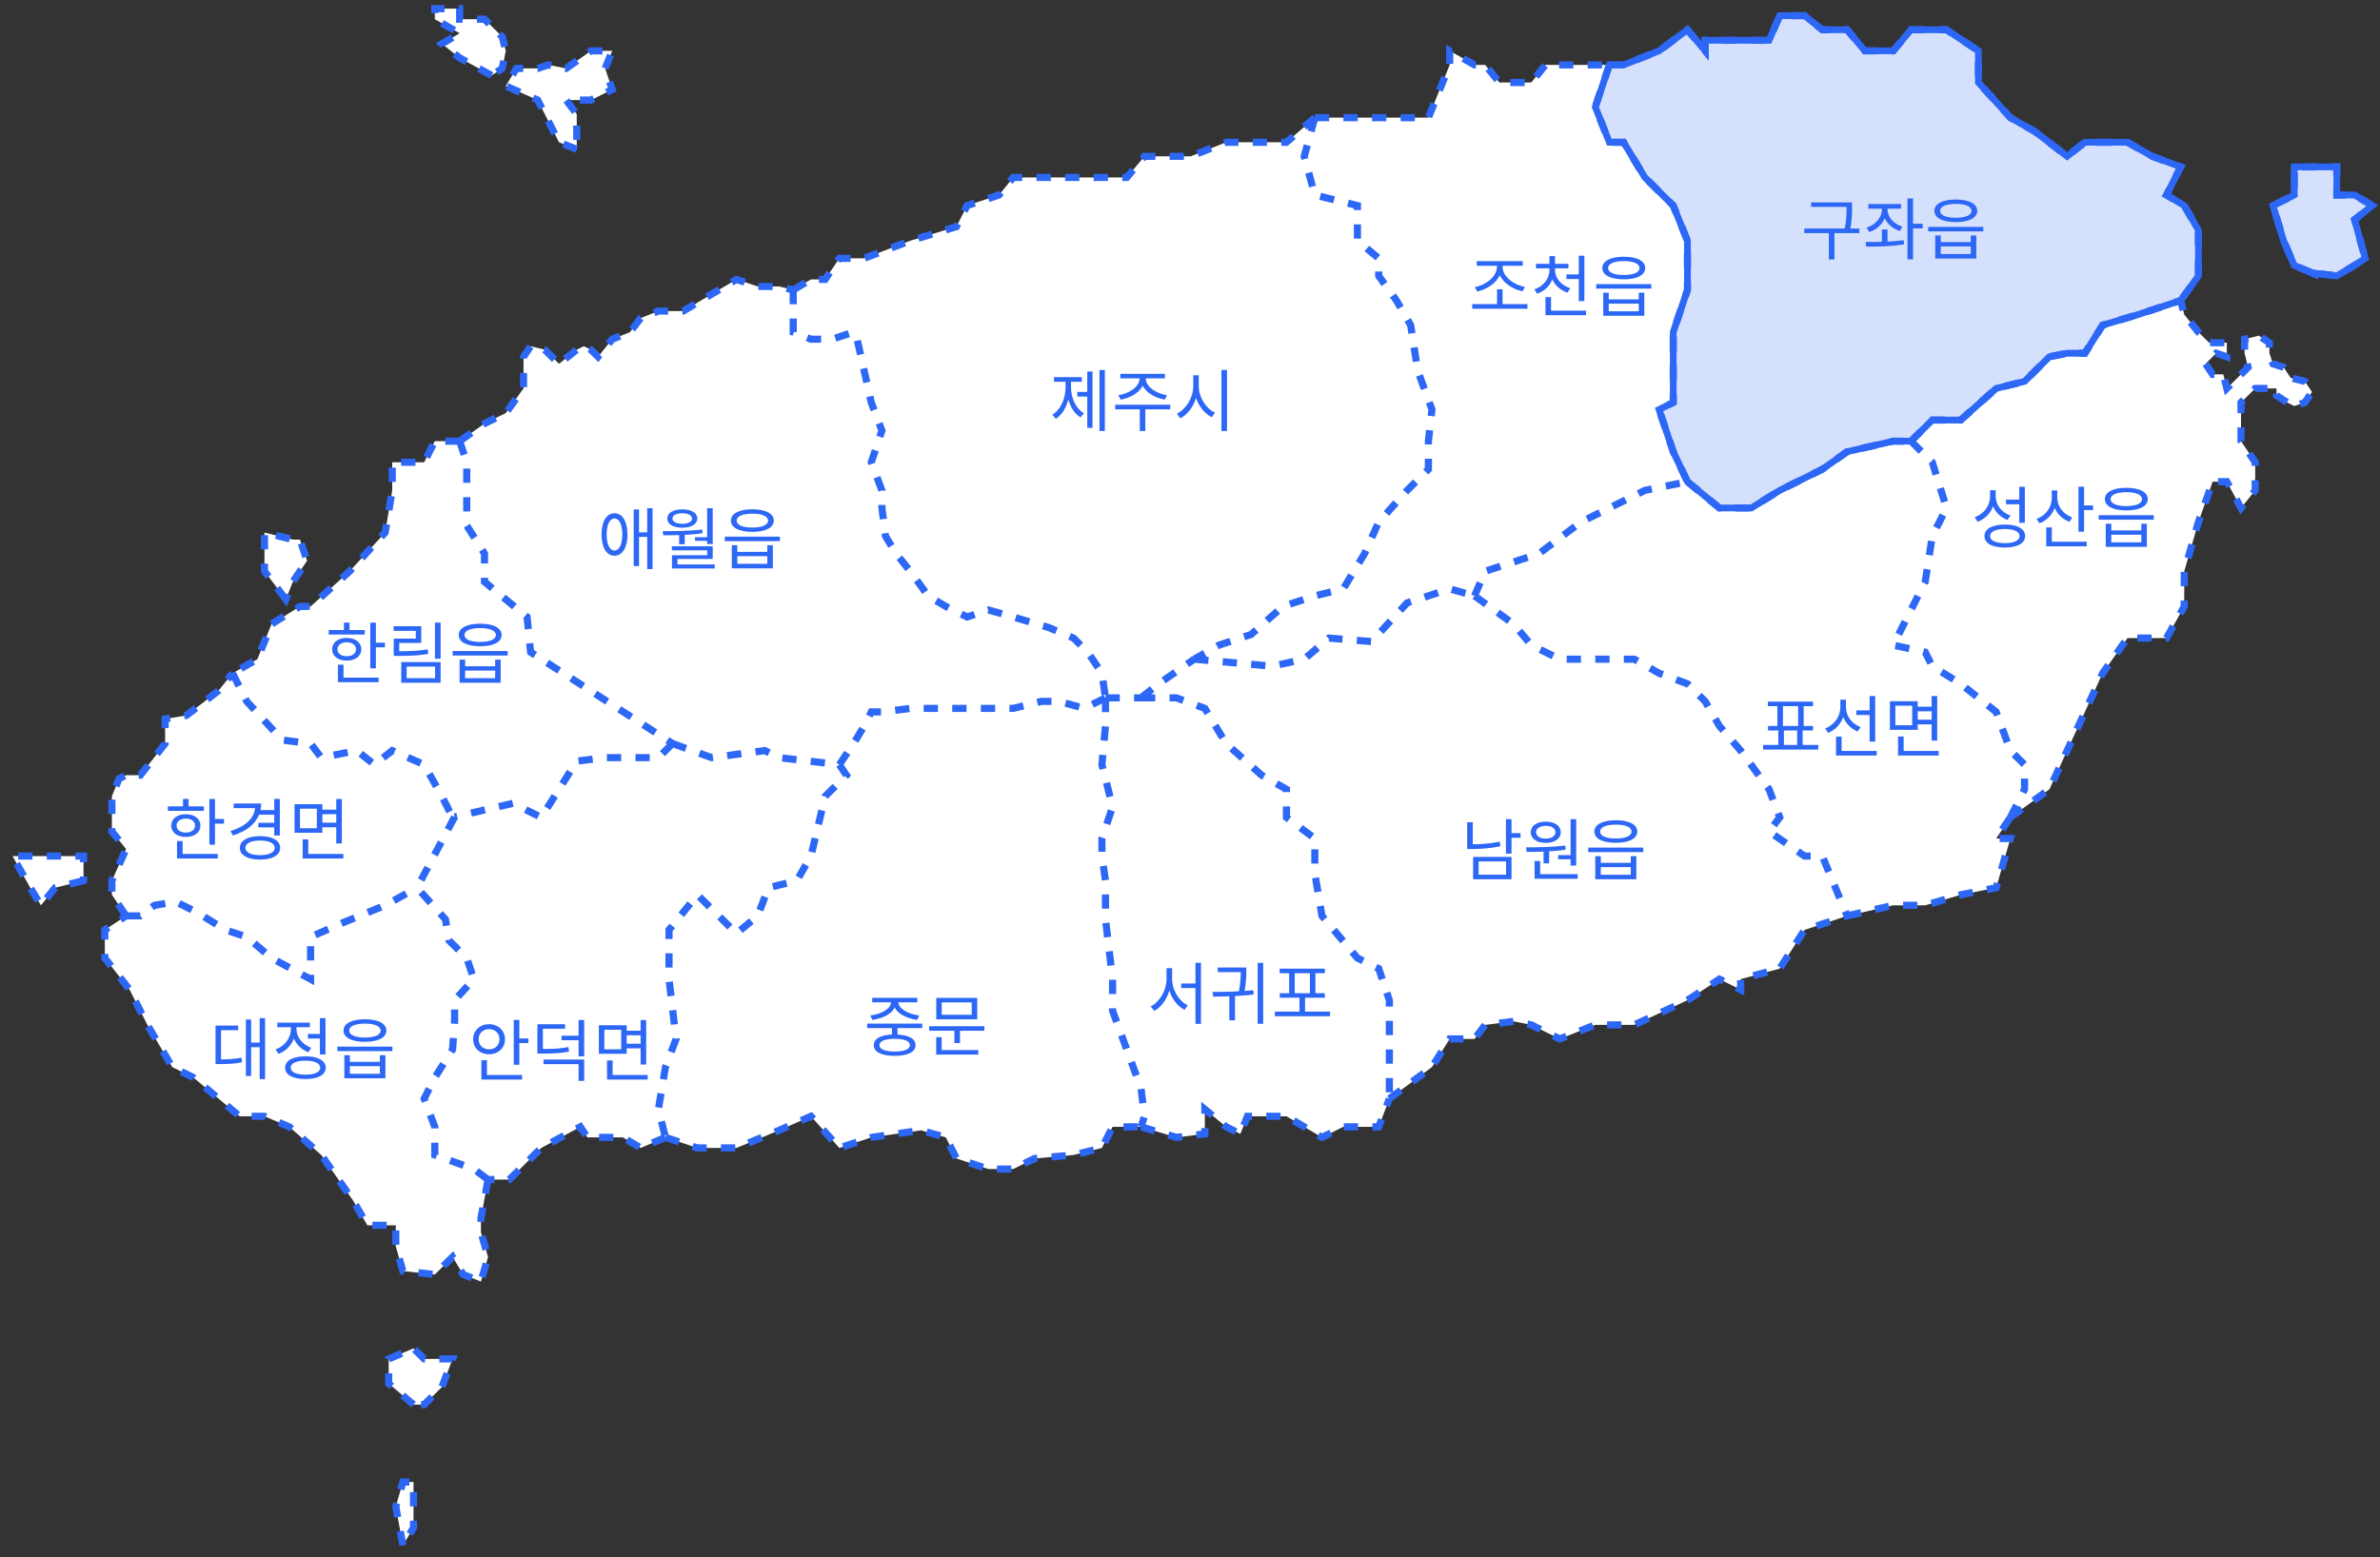<svg width="353" height="231" viewBox="0 0 353 231" fill="none" xmlns="http://www.w3.org/2000/svg">
<rect x="0" y="0" width="353" height="231" fill="#333333" stroke="none"/>
<path d="M58.175 68.582H62.912L64.491 65.452H68.175L71.859 62.843L75.017 61.279L77.649 57.627V52.931L78.701 51.366L80.807 51.888L82.912 53.975L85.544 51.888L86.596 51.366L87.649 51.888L88.701 52.931L90.807 50.323L93.438 49.279L95.017 47.193L97.649 46.149H101.333L109.228 41.454L112.386 42.497H115.544L117.649 43.019L120.28 41.454H122.386L124.491 38.324H128.175L135.017 35.715L141.859 33.629L143.438 30.498L148.175 28.933L150.28 26.325H157.123H163.438H167.123L169.754 23.195H176.596L181.859 21.108H187.123H190.807L195.017 17.456H201.333H208.701H211.859L215.017 9.63V7.544L218.701 9.63H220.28L222.386 12.239H227.123L229.228 9.63H231.333H234.491H238.701H240.807L246.07 7.544L250.28 4.413L252.912 7.544V5.978H258.175H262.386L263.965 2.327H267.649L270.28 4.413H273.965L276.596 7.544H280.807L283.438 4.413H288.701L293.438 7.544V12.239L298.175 17.456L301.859 19.543L306.596 23.195L309.228 21.108H315.544L319.228 23.195L323.438 24.76L321.333 28.933L323.965 30.498L326.07 34.15V40.932L323.438 44.584L323.965 46.671L326.07 49.279L327.649 50.844H330.28V52.931L328.701 52.41L327.123 53.975L328.175 55.54H329.754L330.28 57.627L331.859 56.062L333.438 54.496L332.912 52.41V50.323L335.017 49.801L336.596 50.844V52.41L337.123 53.975L338.701 54.496L339.754 56.062L341.859 56.583L342.912 58.148L341.859 59.713L340.28 60.235L339.228 59.713L337.649 58.67V57.627H334.491L332.386 59.713V65.452L334.491 68.582V72.756L332.386 75.364L330.28 71.464H328.175L326.07 77.451L323.965 84.755V89.972L321.333 94.667H315.544L311.859 99.884L309.228 105.623L306.596 111.361L303.965 117.1L298.175 121.274L296.07 124.404H298.175L296.07 131.708L290.807 132.751L285.544 134.316H280.807L273.965 135.881L267.649 137.968L263.965 143.707L258.175 145.272V146.837L255.017 145.272L250.28 148.402L242.386 152.054H236.596L231.333 154.141L227.123 152.054L224.491 151.532L220.28 152.054L218.701 154.141H215.017L212.386 158.314L206.07 163.01L204.491 167.183H199.228L196.07 168.748L193.438 167.183L190.807 165.618H185.017L183.965 168.227L181.859 167.183L178.701 164.575V168.227L174.491 168.748L169.228 167.183H165.017L163.438 170.313L159.228 171.357L153.438 171.878L150.28 173.443H146.596L141.859 171.878L140.28 168.748L136.596 167.705L129.228 168.748L124.491 170.313L120.28 165.618L115.544 167.705L109.228 170.313H103.438L98.701 168.748L95.017 170.313L92.386 168.748H87.123L86.07 167.183L80.28 170.313L75.544 175.009H72.386L71.333 180.747V182.834L72.386 186.486L71.333 190.138L68.701 189.094L67.123 186.486L64.491 189.094L59.754 188.573L58.702 184.921V181.791H54.491L52.386 178.139L47.649 171.357L42.912 167.183L39.228 165.618H35.544L28.701 159.879L25.544 158.314L21.859 152.054L19.228 146.837L15.544 142.142V137.968L18.701 135.881L16.596 132.751V130.664L18.701 125.969L16.596 123.36V118.144L17.649 115.535L18.701 115.013H20.807L24.491 110.318V106.666L27.649 106.144L32.386 102.493L34.491 99.884L38.175 97.797L40.28 92.58L44.491 89.972H46.07L51.859 84.755L57.123 79.016L58.175 72.756V68.582Z" fill="white"/>
<path d="M338.701 35.715L340.28 39.367L342.912 40.485L346.596 40.932L349.228 39.367L350.807 38.324L349.228 32.585L351.859 30.498L349.228 28.933H346.596V24.76H340.28V28.933L337.123 30.498L338.701 35.715Z" fill="white"/>
<path d="M8.175 131.708L12.386 130.664V127.012H8.175H1.859L4.491 131.708L6.07 134.316L8.175 131.708Z" fill="white"/>
<path d="M39.228 84.755L42.386 88.928L43.438 86.32L45.544 83.19L44.491 80.06H43.438L39.228 79.016V84.755Z" fill="white"/>
<path d="M57.649 205.267L61.333 208.397H62.912L65.544 205.789L67.123 201.615H62.912L61.333 200.05L57.649 201.615V205.267Z" fill="white"/>
<path d="M58.702 223.526L59.754 229.265L61.333 226.657V223.526V219.875H59.754L58.702 223.526Z" fill="white"/>
<path d="M82.912 21.108L85.544 22.151V21.108V19.021V16.934L83.965 14.847H87.649L90.807 13.282L89.754 10.152L90.807 7.544H88.701H87.649L83.965 10.152L81.333 9.63L79.754 10.152H76.596L75.017 12.761L79.754 14.847L82.912 21.108Z" fill="white"/>
<path d="M68.175 8.587L72.912 11.195L74.491 10.152L75.017 7.544L74.491 5.457L71.859 2.848H68.175V1.283H64.491V2.848L68.175 4.935L65.544 6.5L68.175 8.587Z" fill="white"/>
<path d="M68.175 65.452H64.491L62.912 68.582H58.175V72.756L57.123 79.016L51.859 84.755L46.07 89.972H44.491L40.28 92.58L38.175 97.797L34.491 99.884M68.175 65.452L69.228 68.582V71.712V77.973L71.859 82.146V86.32L78.175 91.537L78.701 96.754L99.754 110.318M68.175 65.452L71.859 62.843L75.017 61.279L77.649 57.627V52.931L78.701 51.366L80.807 51.888L82.912 53.975L85.544 51.888L86.596 51.366L87.649 51.888L88.701 52.931L90.807 50.323L93.438 49.279L95.017 47.193L97.649 46.149H101.333L109.228 41.454L112.386 42.497H115.544L117.649 43.019M99.754 110.318L105.544 112.405L113.438 111.361L115.544 112.405L124.491 113.448M99.754 110.318L97.649 112.405H89.754L85.544 112.927L80.28 121.274L76.07 119.187L67.427 121.203M124.491 113.448L125.544 115.013L122.386 118.144L120.28 127.012L118.175 130.664L113.965 131.708L112.386 135.881L109.228 138.49L106.596 135.881L103.438 132.751L99.228 137.968V145.272L100.28 154.141L98.701 158.314L97.649 164.575L98.701 168.748M124.491 113.448L126.596 110.318L128.175 107.71L129.228 105.623H130.807L135.017 105.101H138.701H141.859H146.596H150.28L154.491 104.058H157.123L160.807 105.101L163.965 103.536M98.701 168.748L95.017 170.313L92.386 168.748H87.123L86.07 167.183L80.28 170.313L75.544 175.009H72.386M98.701 168.748L103.438 170.313H109.228L115.544 167.705L120.28 165.618L124.491 170.313L129.228 168.748L136.596 167.705L140.28 168.748L141.859 171.878L146.596 173.443H150.28L153.438 171.878L159.228 171.357L163.438 170.313L165.017 167.183H169.228M72.386 175.009L71.333 180.747V182.834L72.386 186.486L71.333 190.138L68.701 189.094L67.123 186.486L64.491 189.094L59.754 188.573L58.702 184.921V181.791H54.491L52.386 178.139L47.649 171.357L42.912 167.183L39.228 165.618H35.544L28.701 159.879L25.544 158.314L21.859 152.054L19.228 146.837L15.544 142.142V137.968L18.701 135.881M72.386 175.009L70.28 173.443L64.491 171.357V167.183L62.912 163.01L64.491 159.879L67.123 155.706L67.427 151.532V148.402L70.28 145.272L69.228 142.142L66.596 139.533L66.07 136.403L61.859 131.708M18.701 135.881L16.596 132.751V130.664L18.701 125.969L16.596 123.36V118.144L17.649 115.535L18.701 115.013H20.807L24.491 110.318V106.666L27.649 106.144L32.386 102.493L34.491 99.884M18.701 135.881H20.807L22.912 134.316L26.07 133.794L29.228 135.36L33.438 137.968L36.596 139.011L40.28 142.142L46.07 145.272V139.011L50.807 136.925L57.123 134.316L61.859 131.708M34.491 99.884L36.596 104.058L41.859 109.796L46.07 110.318L47.649 112.405L52.912 111.361L55.544 113.448L58.175 111.361L62.912 113.448L65.544 118.144L67.123 121.274L67.427 121.203M67.427 121.203L61.859 131.708M117.649 43.019V49.279L120.28 50.323H123.438L126.596 49.279L127.123 50.323L128.175 55.018L129.228 59.713L130.807 63.887L129.228 68.582L130.807 72.756V75.364L131.333 79.538L132.912 82.146L135.017 84.755L137.649 88.407L140.28 89.972L143.438 91.537L146.596 90.493L150.28 91.537L155.544 93.102L159.228 94.667L161.333 96.754L163.438 99.884L163.965 103.536M117.649 43.019L120.28 41.454H122.386L124.491 38.324H128.175L135.017 35.715L141.859 33.629L143.438 30.498L148.175 28.933L150.28 26.325H157.123H163.438H167.123L169.754 23.195H176.596L181.859 21.108H187.123H190.807L195.017 17.456M163.965 103.536V107.71L163.438 113.448L165.017 119.709L163.438 124.404V127.012L163.965 130.664V136.403L165.017 145.272V149.967L167.123 155.706L169.228 161.444L169.754 165.618L169.228 167.183M163.965 103.536H169.228M169.228 167.183L174.491 168.748L178.701 168.227V164.575L181.859 167.183L183.965 168.227L185.017 165.618H190.807L193.438 167.183L196.07 168.748L199.228 167.183H204.491L206.07 163.01M169.228 103.536H174.491L178.701 105.101L181.859 110.318L187.123 115.013L190.807 117.1V121.274L195.017 124.404V129.621L196.07 135.881L201.333 142.142L204.491 143.707L206.07 148.402V151.532V163.01M169.228 103.536L171.859 101.449L177.123 97.797M206.07 163.01L212.386 158.314L215.017 154.141H218.701L220.28 152.054L224.491 151.532L227.123 152.054L231.333 154.141L236.596 152.054H242.386L250.28 148.402L255.017 145.272L258.175 146.837V145.272L263.965 143.707L267.649 137.968L273.965 135.881M195.017 17.456L193.438 23.195L195.017 28.933L201.333 30.498V35.715L204.491 38.324V40.932L207.123 44.584L209.228 48.236L210.28 55.018L212.386 60.757L211.859 65.452V69.626L208.701 72.756L204.491 77.451L202.386 82.146L199.228 87.363L195.017 88.407L190.28 89.972L185.544 94.145L180.807 95.71L177.123 97.797M195.017 17.456H201.333H208.701H211.859L215.017 9.63V7.544L218.701 9.63H220.28L222.386 12.239H227.123L229.228 9.63H231.333H234.491H238.701M177.123 97.797L188.701 98.841L193.438 97.797L197.123 94.667L203.438 95.189L208.701 89.45L215.017 87.363L218.701 88.407M218.701 88.407L224.491 92.58L227.123 95.71L231.333 97.797H238.701H242.386L246.07 99.884L250.28 101.449L252.912 104.058L255.017 107.71L258.175 111.361L262.386 117.1L263.965 121.274L262.386 123.36L267.649 127.012H270.28L273.965 135.881M218.701 88.407L220.28 84.755L228.25 82.146L234.491 77.451L243.965 72.756L250.28 71.464M273.965 135.881L280.807 134.316H285.544L290.807 132.751L296.07 131.708L298.175 124.404H296.07L298.175 121.274M238.701 9.63L236.596 15.891L238.701 21.108H240.807L243.965 26.325L248.175 30.498L250.28 35.715V43.019L248.175 49.279V55.018V59.713L246.07 60.757L248.175 67.017L250.28 71.464M238.701 9.63H240.807L246.07 7.544L250.28 4.413L252.912 7.544V5.978H258.175H262.386L263.965 2.327H267.649L270.28 4.413H273.965L276.596 7.544H280.807L283.438 4.413H288.701L293.438 7.544V12.239L298.175 17.456L301.859 19.543L306.596 23.195L309.228 21.108H315.544L319.228 23.195L323.438 24.76L321.333 28.933L323.965 30.498L326.07 34.15V40.932L323.438 44.584M250.28 71.464L255.017 75.364H259.754L263.965 72.756L270.28 69.626L273.965 67.017L280.807 65.452H283.438M283.438 65.452L286.596 68.582L288.701 75.364L286.596 79.538L285.544 86.32L283.438 90.493L280.807 95.71L285.544 96.754L286.596 98.841L290.807 101.449L296.07 105.623L298.175 111.361L300.28 113.448V117.1L298.175 121.274M283.438 65.452L286.596 62.322H290.807L296.07 57.627L300.28 56.583L303.965 52.931L306.596 52.41H309.228L311.859 48.236L317.123 46.671L323.438 44.584M298.175 121.274L303.965 117.1L306.596 111.361L309.228 105.623L311.859 99.884L315.544 94.667H321.333L323.965 89.972V84.755L326.07 77.451L328.175 71.464H330.28L332.386 75.364L334.491 72.756V68.582L332.386 65.452V59.713L334.491 57.627H337.649V58.67L339.228 59.713L340.28 60.235L341.859 59.713L342.912 58.148L341.859 56.583L339.754 56.062L338.701 54.496L337.123 53.975L336.596 52.41V50.844L335.017 49.801L332.912 50.323V52.41L333.438 54.496L331.859 56.062L330.28 57.627L329.754 55.54H328.175L327.123 53.975L328.701 52.41L330.28 52.931V50.844H327.649L326.07 49.279L323.965 46.671L323.438 44.584M343.965 40.932L342.912 40.485M342.912 40.485L340.28 39.367L338.701 35.715L337.123 30.498L340.28 28.933V24.76H346.596V28.933H349.228L351.859 30.498L349.228 32.585L350.807 38.324L349.228 39.367L346.596 40.932L342.912 40.485ZM12.386 130.664L8.175 131.708L6.07 134.316L4.491 131.708L1.859 127.012H8.175H12.386V130.664ZM42.386 88.928L39.228 84.755V79.016L43.438 80.06H44.491L45.544 83.19L43.438 86.32L42.386 88.928ZM61.333 208.397L57.649 205.267V201.615L61.333 200.05L62.912 201.615H67.123L65.544 205.789L62.912 208.397H61.333ZM59.754 229.265L58.702 223.526L59.754 219.875H61.333V223.526V226.657L59.754 229.265ZM85.544 22.151L82.912 21.108L79.754 14.847L75.017 12.761L76.596 10.152H79.754L81.333 9.63L83.965 10.152L87.649 7.544H88.701H90.807L89.754 10.152L90.807 13.282L87.649 14.847H83.965L85.544 16.934V19.021V21.108V22.151ZM72.912 11.195L68.175 8.587L65.544 6.5L68.175 4.935L64.491 2.848V1.283H68.175V2.848H71.859L74.491 5.457L75.017 7.544L74.491 10.152L72.912 11.195Z" stroke="#2D67F6" stroke-width="1.061" stroke-dasharray="2.12 2.12"/>
<path d="M240.807 21.107H238.701L236.622 15.886L238.701 9.63H240.807L246.07 7.543L250.28 4.413L252.912 7.543V5.978H258.175H262.386L263.965 2.326H267.649L270.28 4.413H273.965L276.596 7.543H280.807L283.438 4.413H288.701L293.438 7.543V12.238L298.175 17.455L301.859 19.542L306.596 23.194L309.228 21.107H315.544L319.228 23.194L323.438 24.759L321.333 28.933L323.965 30.498L326.07 34.15V40.932L323.438 44.584L317.122 46.67L311.859 48.236L309.228 52.409H306.596L303.965 52.931L300.28 56.583L296.07 57.626L290.807 62.321H286.596L283.438 65.452H280.807L273.965 67.017L270.28 69.625L263.965 72.755L259.754 75.364H255.017L250.28 71.463L248.175 67.017L246.07 60.756L248.175 59.713V55.018V49.279L250.28 43.019V35.715L248.175 30.498L243.965 26.324L240.807 21.107Z" fill="#2D67F6" fill-opacity="0.2"/>
<path d="M338.701 35.715L340.28 39.367L342.912 40.485L346.596 40.932L349.228 39.367L350.807 38.323L349.228 32.585L351.859 30.498L349.228 28.933H346.596V24.759H340.28V28.933L337.122 30.498L338.701 35.715Z" fill="#2D67F6" fill-opacity="0.2"/>
<path d="M343.965 40.932L342.912 40.485M342.912 40.485L340.28 39.367L338.701 35.715L337.122 30.498L340.28 28.933V24.759H346.596V28.933H349.228L351.859 30.498L349.228 32.585L350.807 38.323L349.228 39.367L346.596 40.932L342.912 40.485ZM238.701 9.63H240.807L246.07 7.543L250.28 4.413L252.912 7.543V5.978H258.175H262.386L263.965 2.326H267.649L270.28 4.413H273.965L276.596 7.543H280.807L283.438 4.413H288.701L293.438 7.543V12.238L298.175 17.455L301.859 19.542L306.596 23.194L309.228 21.107H315.544L319.228 23.194L323.438 24.759L321.333 28.933L323.965 30.498L326.07 34.15V40.932L323.438 44.584L317.122 46.67L311.859 48.236L309.228 52.409H306.596L303.965 52.931L300.28 56.583L296.07 57.626L290.807 62.321H286.596L283.438 65.452H280.807L273.965 67.017L270.28 69.625L263.965 72.755L259.754 75.364H255.017L250.28 71.463L248.175 67.017L246.07 60.756L248.175 59.713V55.018V49.279L250.28 43.019V35.715L248.175 30.498L243.965 26.324L240.807 21.107H238.701L236.622 15.886L238.701 9.63Z" stroke="#2D67F6"/>
<path d="M163.072 54.902V63.942H163.872V54.902H163.072ZM159.782 58.142V58.832H161.512V58.142H159.782ZM161.262 55.112V63.482H162.042V55.112H161.262ZM158.042 56.302V57.452C158.042 59.112 157.342 60.762 156.082 61.522L156.592 62.142C157.922 61.302 158.682 59.432 158.682 57.452V56.302H158.042ZM158.212 56.302V57.452C158.212 59.342 158.942 61.122 160.262 61.922L160.772 61.312C159.532 60.592 158.852 59.022 158.852 57.452V56.302H158.212ZM156.332 55.952V56.642H160.462V55.952H156.332ZM169.021 55.792V56.172C169.021 57.362 167.471 58.402 165.881 58.632L166.201 59.292C168.021 58.982 169.741 57.792 169.741 56.172V55.792H169.021ZM169.231 55.792V56.172C169.231 57.792 170.941 58.982 172.771 59.292L173.081 58.632C171.501 58.402 169.941 57.362 169.941 56.172V55.792H169.231ZM169.051 60.492V63.942H169.871V60.492H169.051ZM165.401 60.052V60.732H173.571V60.052H165.401ZM166.161 55.462V56.132H172.781V55.462H166.161ZM176.981 55.682V57.302C176.981 59.012 175.891 60.742 174.551 61.382L175.061 62.062C176.541 61.312 177.661 59.382 177.661 57.302V55.682H176.981ZM177.121 55.682V57.302C177.121 59.312 178.251 61.172 179.721 61.892L180.221 61.232C178.881 60.612 177.801 58.952 177.801 57.302V55.682H177.121ZM181.161 54.892V63.952H181.991V54.892H181.161Z" fill="#2D67F6"/>
<path d="M175.197 145.915V146.595H177.717V145.915H175.197ZM173.017 143.635V145.245C173.017 146.925 171.997 148.665 170.667 149.325L171.197 149.985C172.627 149.215 173.697 147.275 173.697 145.245V143.635H173.017ZM173.177 143.635V145.245C173.177 147.225 174.227 149.085 175.687 149.825L176.177 149.155C174.867 148.535 173.847 146.895 173.847 145.245V143.635H173.177ZM177.307 142.845V151.905H178.127V142.845H177.307ZM182.336 147.605V151.375H183.176V147.605H182.336ZM186.536 142.855V151.895H187.356V142.855H186.536ZM179.936 147.865C181.726 147.855 183.926 147.815 185.956 147.535L185.886 146.915C183.896 147.125 181.656 147.155 179.826 147.165L179.936 147.865ZM180.616 143.545V144.235H184.356V143.545H180.616ZM184.036 143.545V143.915C184.036 144.535 184.036 145.625 183.736 147.215L184.556 147.285C184.856 145.675 184.856 144.545 184.856 143.915V143.545H184.036ZM189.085 150.085V150.775H197.275V150.085H189.085ZM192.735 147.745V150.395H193.565V147.745H192.735ZM189.795 143.715V144.395H196.505V143.715H189.795ZM189.815 147.355V148.025H196.495V147.355H189.815ZM191.205 144.265V147.475H192.035V144.265H191.205ZM194.285 144.265V147.475H195.105V144.265H194.285Z" fill="#2D67F6"/>
<path d="M54.92 92.383V99.163H55.75V92.383H54.92ZM55.49 95.343V96.043H57.09V95.343H55.49ZM48.76 93.473V94.143H54.1V93.473H48.76ZM51.43 94.643C50.14 94.643 49.26 95.313 49.26 96.333C49.26 97.343 50.14 98.013 51.43 98.013C52.71 98.013 53.59 97.343 53.59 96.333C53.59 95.313 52.71 94.643 51.43 94.643ZM51.43 95.293C52.24 95.293 52.8 95.703 52.8 96.333C52.8 96.953 52.24 97.363 51.43 97.363C50.61 97.363 50.05 96.953 50.05 96.333C50.05 95.703 50.61 95.293 51.43 95.293ZM51.01 92.373V93.823H51.84V92.373H51.01ZM50.12 100.533V101.213H56.16V100.533H50.12ZM50.12 98.623V100.823H50.95V98.623H50.12ZM64.51 92.373V97.733H65.35V92.373H64.51ZM58.4 96.623V97.313H59.13C60.809 97.313 62.029 97.263 63.52 97.013L63.429 96.343C61.98 96.573 60.77 96.623 59.13 96.623H58.4ZM58.38 92.913V93.593H61.669V94.743H58.4V97.033H59.209V95.383H62.48V92.913H58.38ZM59.51 98.233V101.293H65.35V98.233H59.51ZM64.529 98.893V100.623H60.319V98.893H64.529ZM71.219 92.533C69.249 92.533 68.039 93.163 68.039 94.213C68.039 95.263 69.249 95.883 71.219 95.883C73.179 95.883 74.399 95.263 74.399 94.213C74.399 93.163 73.179 92.533 71.219 92.533ZM71.219 93.183C72.659 93.183 73.549 93.563 73.549 94.213C73.549 94.863 72.659 95.243 71.219 95.243C69.769 95.243 68.889 94.863 68.889 94.213C68.889 93.563 69.769 93.183 71.219 93.183ZM68.169 97.863V101.293H74.259V97.863H73.439V98.853H68.989V97.863H68.169ZM68.989 99.493H73.439V100.623H68.989V99.493ZM67.129 96.593V97.263H75.299V96.593H67.129Z" fill="#2D67F6"/>
<path d="M76.197 151.316V157.976H77.027V151.316H76.197ZM76.767 154.066V154.756H78.367V154.066H76.767ZM71.397 159.486V160.166H77.437V159.486H71.397ZM71.397 157.296V159.756H72.227V157.296H71.397ZM72.537 151.956C71.187 151.956 70.177 152.886 70.177 154.186C70.177 155.496 71.187 156.416 72.537 156.416C73.887 156.416 74.897 155.496 74.897 154.186C74.897 152.886 73.887 151.956 72.537 151.956ZM72.537 152.686C73.417 152.686 74.087 153.306 74.087 154.186C74.087 155.076 73.417 155.686 72.537 155.686C71.657 155.686 70.987 155.076 70.987 154.186C70.987 153.306 71.657 152.686 72.537 152.686ZM79.706 155.626V156.316H80.376C82.176 156.316 83.206 156.256 84.406 156.016L84.306 155.346C83.146 155.586 82.146 155.626 80.376 155.626H79.706ZM79.706 151.956V155.846H80.516V152.626H83.816V151.956H79.706ZM80.616 157.196V157.876H85.816V160.366H86.646V157.196H80.616ZM85.816 151.326V156.736H86.646V151.326H85.816ZM83.286 153.666V154.336H86.046V153.666H83.286ZM92.745 152.916V153.596H95.275V152.916H92.745ZM92.745 154.846V155.536H95.295V154.846H92.745ZM88.825 152.106V156.346H92.955V152.106H88.825ZM92.135 152.776V155.676H89.635V152.776H92.135ZM95.015 151.336V157.936H95.845V151.336H95.015ZM90.035 159.486V160.166H96.065V159.486H90.035ZM90.035 157.336V159.796H90.865V157.336H90.035Z" fill="#2D67F6"/>
<path d="M31.056 118.543V125.323H31.886V118.543H31.056ZM31.626 121.503V122.203H33.226V121.503H31.626ZM24.896 119.633V120.303H30.236V119.633H24.896ZM27.566 120.803C26.276 120.803 25.396 121.473 25.396 122.493C25.396 123.503 26.276 124.173 27.566 124.173C28.846 124.173 29.726 123.503 29.726 122.493C29.726 121.473 28.846 120.803 27.566 120.803ZM27.566 121.453C28.376 121.453 28.936 121.863 28.936 122.493C28.936 123.113 28.376 123.523 27.566 123.523C26.746 123.523 26.186 123.113 26.186 122.493C26.186 121.863 26.746 121.453 27.566 121.453ZM27.146 118.533V119.983H27.976V118.533H27.146ZM26.256 126.693V127.373H32.296V126.693H26.256ZM26.256 124.783V126.983H27.086V124.783H26.256ZM38.395 120.193V120.873H40.815V120.193H38.395ZM38.315 122.073V122.753H40.755V122.073H38.315ZM40.675 118.533V123.953H41.505V118.533H40.675ZM37.845 119.213V119.573C37.845 121.283 36.495 122.613 34.185 123.283L34.525 123.953C37.125 123.173 38.735 121.543 38.735 119.213H37.845ZM34.655 119.213V119.893H38.415V119.213H34.655ZM38.565 124.053C36.735 124.053 35.575 124.703 35.575 125.793C35.575 126.883 36.735 127.533 38.565 127.533C40.395 127.533 41.555 126.883 41.555 125.793C41.555 124.703 40.395 124.053 38.565 124.053ZM38.565 124.703C39.895 124.703 40.745 125.113 40.745 125.793C40.745 126.473 39.895 126.873 38.565 126.873C37.245 126.873 36.395 126.473 36.395 125.793C36.395 125.113 37.245 124.703 38.565 124.703ZM47.604 120.123V120.803H50.134V120.123H47.604ZM47.604 122.053V122.743H50.154V122.053H47.604ZM43.684 119.313V123.553H47.814V119.313H43.684ZM46.994 119.983V122.883H44.494V119.983H46.994ZM49.874 118.543V125.143H50.704V118.543H49.874ZM44.894 126.693V127.373H50.924V126.693H44.894ZM44.894 124.543V127.003H45.724V124.543H44.894Z" fill="#2D67F6"/>
<path d="M38.517 151.06V160.1H39.316V151.06H38.517ZM36.986 154.68V155.37H38.727V154.68H36.986ZM36.467 151.26V159.64H37.246V151.26H36.467ZM31.966 157.18V157.87H32.556C33.916 157.87 34.827 157.83 35.907 157.6L35.827 156.91C34.776 157.13 33.877 157.18 32.556 157.18H31.966ZM31.966 152.16V157.49H32.786V152.84H35.327V152.16H31.966ZM45.666 153.4V154.09H47.706V153.4H45.666ZM47.446 151.06V156.45H48.276V151.06H47.446ZM45.306 156.72C43.436 156.72 42.286 157.35 42.286 158.41C42.286 159.48 43.436 160.09 45.306 160.09C47.166 160.09 48.316 159.48 48.316 158.41C48.316 157.35 47.166 156.72 45.306 156.72ZM45.306 157.37C46.666 157.37 47.496 157.75 47.496 158.41C47.496 159.06 46.666 159.44 45.306 159.44C43.946 159.44 43.116 159.06 43.116 158.41C43.116 157.75 43.946 157.37 45.306 157.37ZM43.146 151.97V152.7C43.146 154 42.216 155.21 40.876 155.7L41.306 156.36C42.806 155.8 43.826 154.37 43.826 152.7V151.97H43.146ZM43.306 151.97V152.7C43.306 154.22 44.276 155.58 45.746 156.11L46.166 155.45C44.856 154.99 43.976 153.87 43.976 152.7V151.97H43.306ZM41.126 151.72V152.4H45.956V151.72H41.126ZM54.125 151.22C52.155 151.22 50.945 151.85 50.945 152.9C50.945 153.95 52.155 154.57 54.125 154.57C56.085 154.57 57.305 153.95 57.305 152.9C57.305 151.85 56.085 151.22 54.125 151.22ZM54.125 151.87C55.565 151.87 56.455 152.25 56.455 152.9C56.455 153.55 55.565 153.93 54.125 153.93C52.675 153.93 51.795 153.55 51.795 152.9C51.795 152.25 52.675 151.87 54.125 151.87ZM51.075 156.55V159.98H57.165V156.55H56.345V157.54H51.895V156.55H51.075ZM51.895 158.18H56.345V159.31H51.895V158.18ZM50.035 155.28V155.95H58.205V155.28H50.035Z" fill="#2D67F6"/>
<path d="M218.361 45.12V45.809H226.551V45.12H218.361ZM222.041 42.929V45.349H222.861V42.929H222.041ZM222.021 39.069V39.63C222.021 41.059 220.311 42.33 218.751 42.59L219.091 43.249C220.871 42.88 222.721 41.48 222.721 39.63V39.069H222.021ZM222.171 39.069V39.63C222.171 41.48 224.031 42.859 225.841 43.219L226.171 42.559C224.591 42.3 222.871 41.059 222.871 39.63V39.069H222.171ZM219.031 38.749V39.429H225.861V38.749H219.031ZM229.811 39.63V40.08C229.811 41.349 228.921 42.469 227.581 42.929L227.991 43.58C229.501 43.05 230.491 41.709 230.491 40.08V39.63H229.811ZM229.951 39.63V40.08C229.951 41.639 230.981 42.919 232.491 43.419L232.901 42.76C231.561 42.34 230.641 41.279 230.641 40.08V39.63H229.951ZM227.811 39.139V39.809H232.631V39.139H227.811ZM229.811 37.989V39.389H230.641V37.989H229.811ZM232.331 40.709V41.4H234.611V40.709H232.331ZM234.161 37.94V44.679H234.991V37.94H234.161ZM229.221 46.09V46.77H235.241V46.09H229.221ZM229.221 44.08V46.459H230.051V44.08H229.221ZM240.84 38.09C238.87 38.09 237.66 38.719 237.66 39.77C237.66 40.819 238.87 41.44 240.84 41.44C242.8 41.44 244.02 40.819 244.02 39.77C244.02 38.719 242.8 38.09 240.84 38.09ZM240.84 38.739C242.28 38.739 243.17 39.12 243.17 39.77C243.17 40.419 242.28 40.8 240.84 40.8C239.39 40.8 238.51 40.419 238.51 39.77C238.51 39.12 239.39 38.739 240.84 38.739ZM237.79 43.419V46.849H243.88V43.419H243.06V44.41H238.61V43.419H237.79ZM238.61 45.05H243.06V46.179H238.61V45.05ZM236.75 42.15V42.819H244.92V42.15H236.75Z" fill="#2D67F6"/>
<path d="M223.36 121.533V126.643H224.19V121.533H223.36ZM223.97 123.603V124.293H225.53V123.603H223.97ZM218.49 127.133V130.453H224.19V127.133H218.49ZM223.38 127.803V129.773H219.31V127.803H223.38ZM217.61 121.983V125.603H218.44V121.983H217.61ZM217.61 125.263V125.963H218.32C219.67 125.963 221.02 125.873 222.55 125.553L222.45 124.873C220.97 125.173 219.62 125.263 218.32 125.263H217.61ZM228.939 126.083V128.093H229.769V126.083H228.939ZM232.949 121.533V128.413H233.779V121.533H232.949ZM227.609 129.693V130.373H233.999V129.693H227.609ZM227.609 127.743V129.883H228.439V127.743H227.609ZM226.439 126.393C228.079 126.393 230.269 126.363 232.219 126.053L232.159 125.443C230.239 125.693 227.999 125.713 226.329 125.713L226.439 126.393ZM231.109 126.873V127.483H233.159V126.873H231.109ZM229.269 121.903C227.939 121.903 227.039 122.523 227.039 123.473C227.039 124.433 227.939 125.053 229.269 125.053C230.589 125.053 231.489 124.433 231.489 123.473C231.489 122.523 230.589 121.903 229.269 121.903ZM229.269 122.523C230.109 122.523 230.699 122.893 230.699 123.473C230.699 124.053 230.109 124.423 229.269 124.423C228.419 124.423 227.829 124.053 227.829 123.473C227.829 122.893 228.419 122.523 229.269 122.523ZM239.658 121.693C237.688 121.693 236.478 122.323 236.478 123.373C236.478 124.423 237.688 125.043 239.658 125.043C241.618 125.043 242.838 124.423 242.838 123.373C242.838 122.323 241.618 121.693 239.658 121.693ZM239.658 122.343C241.098 122.343 241.988 122.723 241.988 123.373C241.988 124.023 241.098 124.403 239.658 124.403C238.208 124.403 237.328 124.023 237.328 123.373C237.328 122.723 238.208 122.343 239.658 122.343ZM236.608 127.023V130.453H242.698V127.023H241.878V128.013H237.428V127.023H236.608ZM237.428 128.653H241.878V129.783H237.428V128.653ZM235.568 125.753V126.423H243.738V125.753H235.568Z" fill="#2D67F6"/>
<path d="M91.14 76.15C89.97 76.15 89.22 77.36 89.22 79.3C89.22 81.24 89.97 82.45 91.14 82.45C92.31 82.45 93.07 81.24 93.07 79.3C93.07 77.36 92.31 76.15 91.14 76.15ZM91.14 76.92C91.85 76.92 92.3 77.84 92.3 79.3C92.3 80.76 91.85 81.68 91.14 81.68C90.43 81.68 89.98 80.76 89.98 79.3C89.98 77.84 90.43 76.92 91.14 76.92ZM95.99 75.4V84.44H96.79V75.4H95.99ZM94.56 78.98V79.66H96.29V78.98H94.56ZM93.99 75.59V83.99H94.78V75.59H93.99ZM100.73 79.14V80.75H101.56V79.14H100.73ZM104.88 75.4V80.72H105.71V75.4H104.88ZM98.38 79.42C100.07 79.42 102.23 79.4 104.21 79.11L104.16 78.57C102.23 78.79 100.02 78.8 98.28 78.8L98.38 79.42ZM99.65 81.05V81.65H104.89V82.38H99.67V83.95H100.48V82.93H105.71V81.05H99.65ZM99.67 83.74V84.34H106.01V83.74H99.67ZM103.08 79.7V80.24H105.14V79.7H103.08ZM101.2 75.57C99.85 75.57 98.97 76.09 98.97 76.93C98.97 77.77 99.85 78.29 101.2 78.29C102.54 78.29 103.42 77.77 103.42 76.93C103.42 76.09 102.54 75.57 101.2 75.57ZM101.2 76.15C102.07 76.15 102.64 76.45 102.64 76.93C102.64 77.41 102.07 77.71 101.2 77.71C100.31 77.71 99.74 77.41 99.74 76.93C99.74 76.45 100.31 76.15 101.2 76.15ZM111.589 75.56C109.619 75.56 108.409 76.19 108.409 77.24C108.409 78.29 109.619 78.91 111.589 78.91C113.549 78.91 114.769 78.29 114.769 77.24C114.769 76.19 113.549 75.56 111.589 75.56ZM111.589 76.21C113.029 76.21 113.919 76.59 113.919 77.24C113.919 77.89 113.029 78.27 111.589 78.27C110.139 78.27 109.259 77.89 109.259 77.24C109.259 76.59 110.139 76.21 111.589 76.21ZM108.539 80.89V84.32H114.629V80.89H113.809V81.88H109.359V80.89H108.539ZM109.359 82.52H113.809V83.65H109.359V82.52ZM107.499 79.62V80.29H115.669V79.62H107.499Z" fill="#2D67F6"/>
<path d="M132.286 152.151V153.731H133.116V152.151H132.286ZM128.616 151.861V152.531H136.786V151.861H128.616ZM132.696 153.481C130.756 153.481 129.596 154.051 129.596 155.071C129.596 156.081 130.756 156.651 132.696 156.651C134.636 156.651 135.796 156.081 135.796 155.071C135.796 154.051 134.636 153.481 132.696 153.481ZM132.696 154.121C134.116 154.121 134.956 154.461 134.956 155.071C134.956 155.671 134.116 156.011 132.696 156.011C131.286 156.011 130.436 155.671 130.436 155.071C130.436 154.461 131.286 154.121 132.696 154.121ZM132.166 148.371V148.641C132.166 149.671 130.696 150.481 129.076 150.651L129.376 151.311C131.246 151.081 132.906 150.101 132.906 148.641V148.371H132.166ZM132.516 148.371V148.641C132.516 150.101 134.166 151.081 136.036 151.311L136.336 150.651C134.716 150.481 133.246 149.671 133.246 148.641V148.371H132.516ZM129.366 148.041V148.711H136.056V148.041H129.366ZM137.815 152.251V152.931H146.005V152.251H137.815ZM141.555 152.671V154.751H142.385V152.671H141.555ZM138.865 148.051V151.231H144.945V148.051H138.865ZM144.125 148.721V150.561H139.675V148.721H144.125ZM138.855 155.791V156.471H145.095V155.791H138.855ZM138.855 153.881V156.031H139.675V153.881H138.855Z" fill="#2D67F6"/>
<path d="M268.624 30.029V30.699H274.274V30.029H268.624ZM267.604 33.909V34.589H275.774V33.909H267.604ZM271.254 34.359V38.489H272.084V34.359H271.254ZM273.884 30.029V30.809C273.884 31.719 273.884 32.769 273.534 34.229L274.354 34.339C274.694 32.809 274.694 31.749 274.694 30.809V30.029H273.884ZM279.123 30.519V31.049C279.123 32.279 278.183 33.349 276.843 33.779L277.253 34.429C278.763 33.929 279.803 32.639 279.803 31.049V30.519H279.123ZM279.273 30.519V31.049C279.273 32.559 280.283 33.799 281.783 34.279L282.173 33.629C280.853 33.219 279.953 32.199 279.953 31.049V30.519H279.273ZM277.113 30.269V30.959H281.953V30.269H277.113ZM279.123 34.049V36.149H279.953V34.049H279.123ZM283.503 33.189V33.889H285.173V33.189H283.503ZM282.913 29.439V38.479H283.743V29.439H282.913ZM276.803 36.589C278.363 36.599 280.483 36.589 282.413 36.249L282.343 35.629C280.483 35.899 278.283 35.899 276.693 35.899L276.803 36.589ZM290.082 29.599C288.112 29.599 286.902 30.229 286.902 31.279C286.902 32.329 288.112 32.949 290.082 32.949C292.042 32.949 293.262 32.329 293.262 31.279C293.262 30.229 292.042 29.599 290.082 29.599ZM290.082 30.249C291.522 30.249 292.412 30.629 292.412 31.279C292.412 31.929 291.522 32.309 290.082 32.309C288.632 32.309 287.752 31.929 287.752 31.279C287.752 30.629 288.632 30.249 290.082 30.249ZM287.032 34.929V38.359H293.122V34.929H292.302V35.919H287.852V34.929H287.032ZM287.852 36.559H292.302V37.689H287.852V36.559ZM285.992 33.659V34.329H294.162V33.659H285.992Z" fill="#2D67F6"/>
<path d="M263.76 108.158V110.738H264.59V108.158H263.76ZM266.55 108.158V110.738H267.37V108.158H266.55ZM261.5 110.518V111.208H269.69V110.518H261.5ZM262.21 104.088V104.768H268.92V104.088H262.21ZM262.23 107.708V108.378H268.91V107.708H262.23ZM263.62 104.638V107.848H264.45V104.638H263.62ZM266.7 104.638V107.848H267.52V104.638H266.7ZM275.329 105.388V106.078H277.609V105.388H275.329ZM272.959 103.808V104.918C272.959 106.298 272.049 107.578 270.709 108.078L271.139 108.738C272.649 108.128 273.629 106.668 273.629 104.918V103.808H272.959ZM273.119 103.808V104.948C273.119 106.558 274.089 107.958 275.529 108.518L275.979 107.878C274.669 107.398 273.789 106.208 273.789 104.948V103.808H273.119ZM277.299 103.268V110.028H278.129V103.268H277.299ZM272.319 111.418V112.098H278.349V111.418H272.319ZM272.319 109.278V111.738H273.149V109.278H272.319ZM284.228 104.848V105.528H286.758V104.848H284.228ZM284.228 106.778V107.468H286.778V106.778H284.228ZM280.308 104.038V108.278H284.438V104.038H280.308ZM283.618 104.708V107.608H281.118V104.708H283.618ZM286.498 103.268V109.868H287.328V103.268H286.498ZM281.518 111.418V112.098H287.548V111.418H281.518ZM281.518 109.268V111.728H282.348V109.268H281.518Z" fill="#2D67F6"/>
<path d="M295.166 72.725V73.655C295.166 75.035 294.266 76.245 292.886 76.735L293.316 77.415C294.866 76.835 295.856 75.405 295.856 73.655V72.725H295.166ZM295.316 72.725V73.625C295.316 75.265 296.286 76.595 297.746 77.145L298.196 76.495C296.876 76.035 295.996 74.905 295.996 73.625V72.725H295.316ZM299.496 72.215V77.565H300.326V72.215H299.496ZM297.356 77.825C295.486 77.825 294.336 78.455 294.336 79.535C294.336 80.615 295.486 81.235 297.356 81.235C299.216 81.235 300.366 80.615 300.366 79.535C300.366 78.455 299.216 77.825 297.356 77.825ZM297.356 78.485C298.716 78.485 299.546 78.875 299.546 79.535C299.546 80.195 298.716 80.585 297.356 80.585C295.996 80.585 295.166 80.195 295.166 79.535C295.166 78.875 295.996 78.485 297.356 78.485ZM297.536 74.125V74.815H299.676V74.125H297.536ZM304.316 72.765V73.875C304.316 75.275 303.436 76.495 302.056 76.985L302.496 77.645C304.016 77.055 304.996 75.645 304.996 73.875V72.765H304.316ZM304.456 72.765V73.905C304.456 75.495 305.456 76.875 306.946 77.415L307.356 76.765C306.036 76.295 305.136 75.135 305.136 73.905V72.765H304.456ZM308.276 72.205V78.885H309.106V72.205H308.276ZM308.846 74.985V75.675H310.446V74.985H308.846ZM303.496 80.375V81.055H309.506V80.375H303.496ZM303.496 78.255V80.705H304.326V78.255H303.496ZM315.375 72.375C313.405 72.375 312.195 73.005 312.195 74.055C312.195 75.105 313.405 75.725 315.375 75.725C317.335 75.725 318.555 75.105 318.555 74.055C318.555 73.005 317.335 72.375 315.375 72.375ZM315.375 73.025C316.815 73.025 317.705 73.405 317.705 74.055C317.705 74.705 316.815 75.085 315.375 75.085C313.925 75.085 313.045 74.705 313.045 74.055C313.045 73.405 313.925 73.025 315.375 73.025ZM312.325 77.705V81.135H318.415V77.705H317.595V78.695H313.145V77.705H312.325ZM313.145 79.335H317.595V80.465H313.145V79.335ZM311.285 76.435V77.105H319.455V76.435H311.285Z" fill="#2D67F6"/>
</svg>
